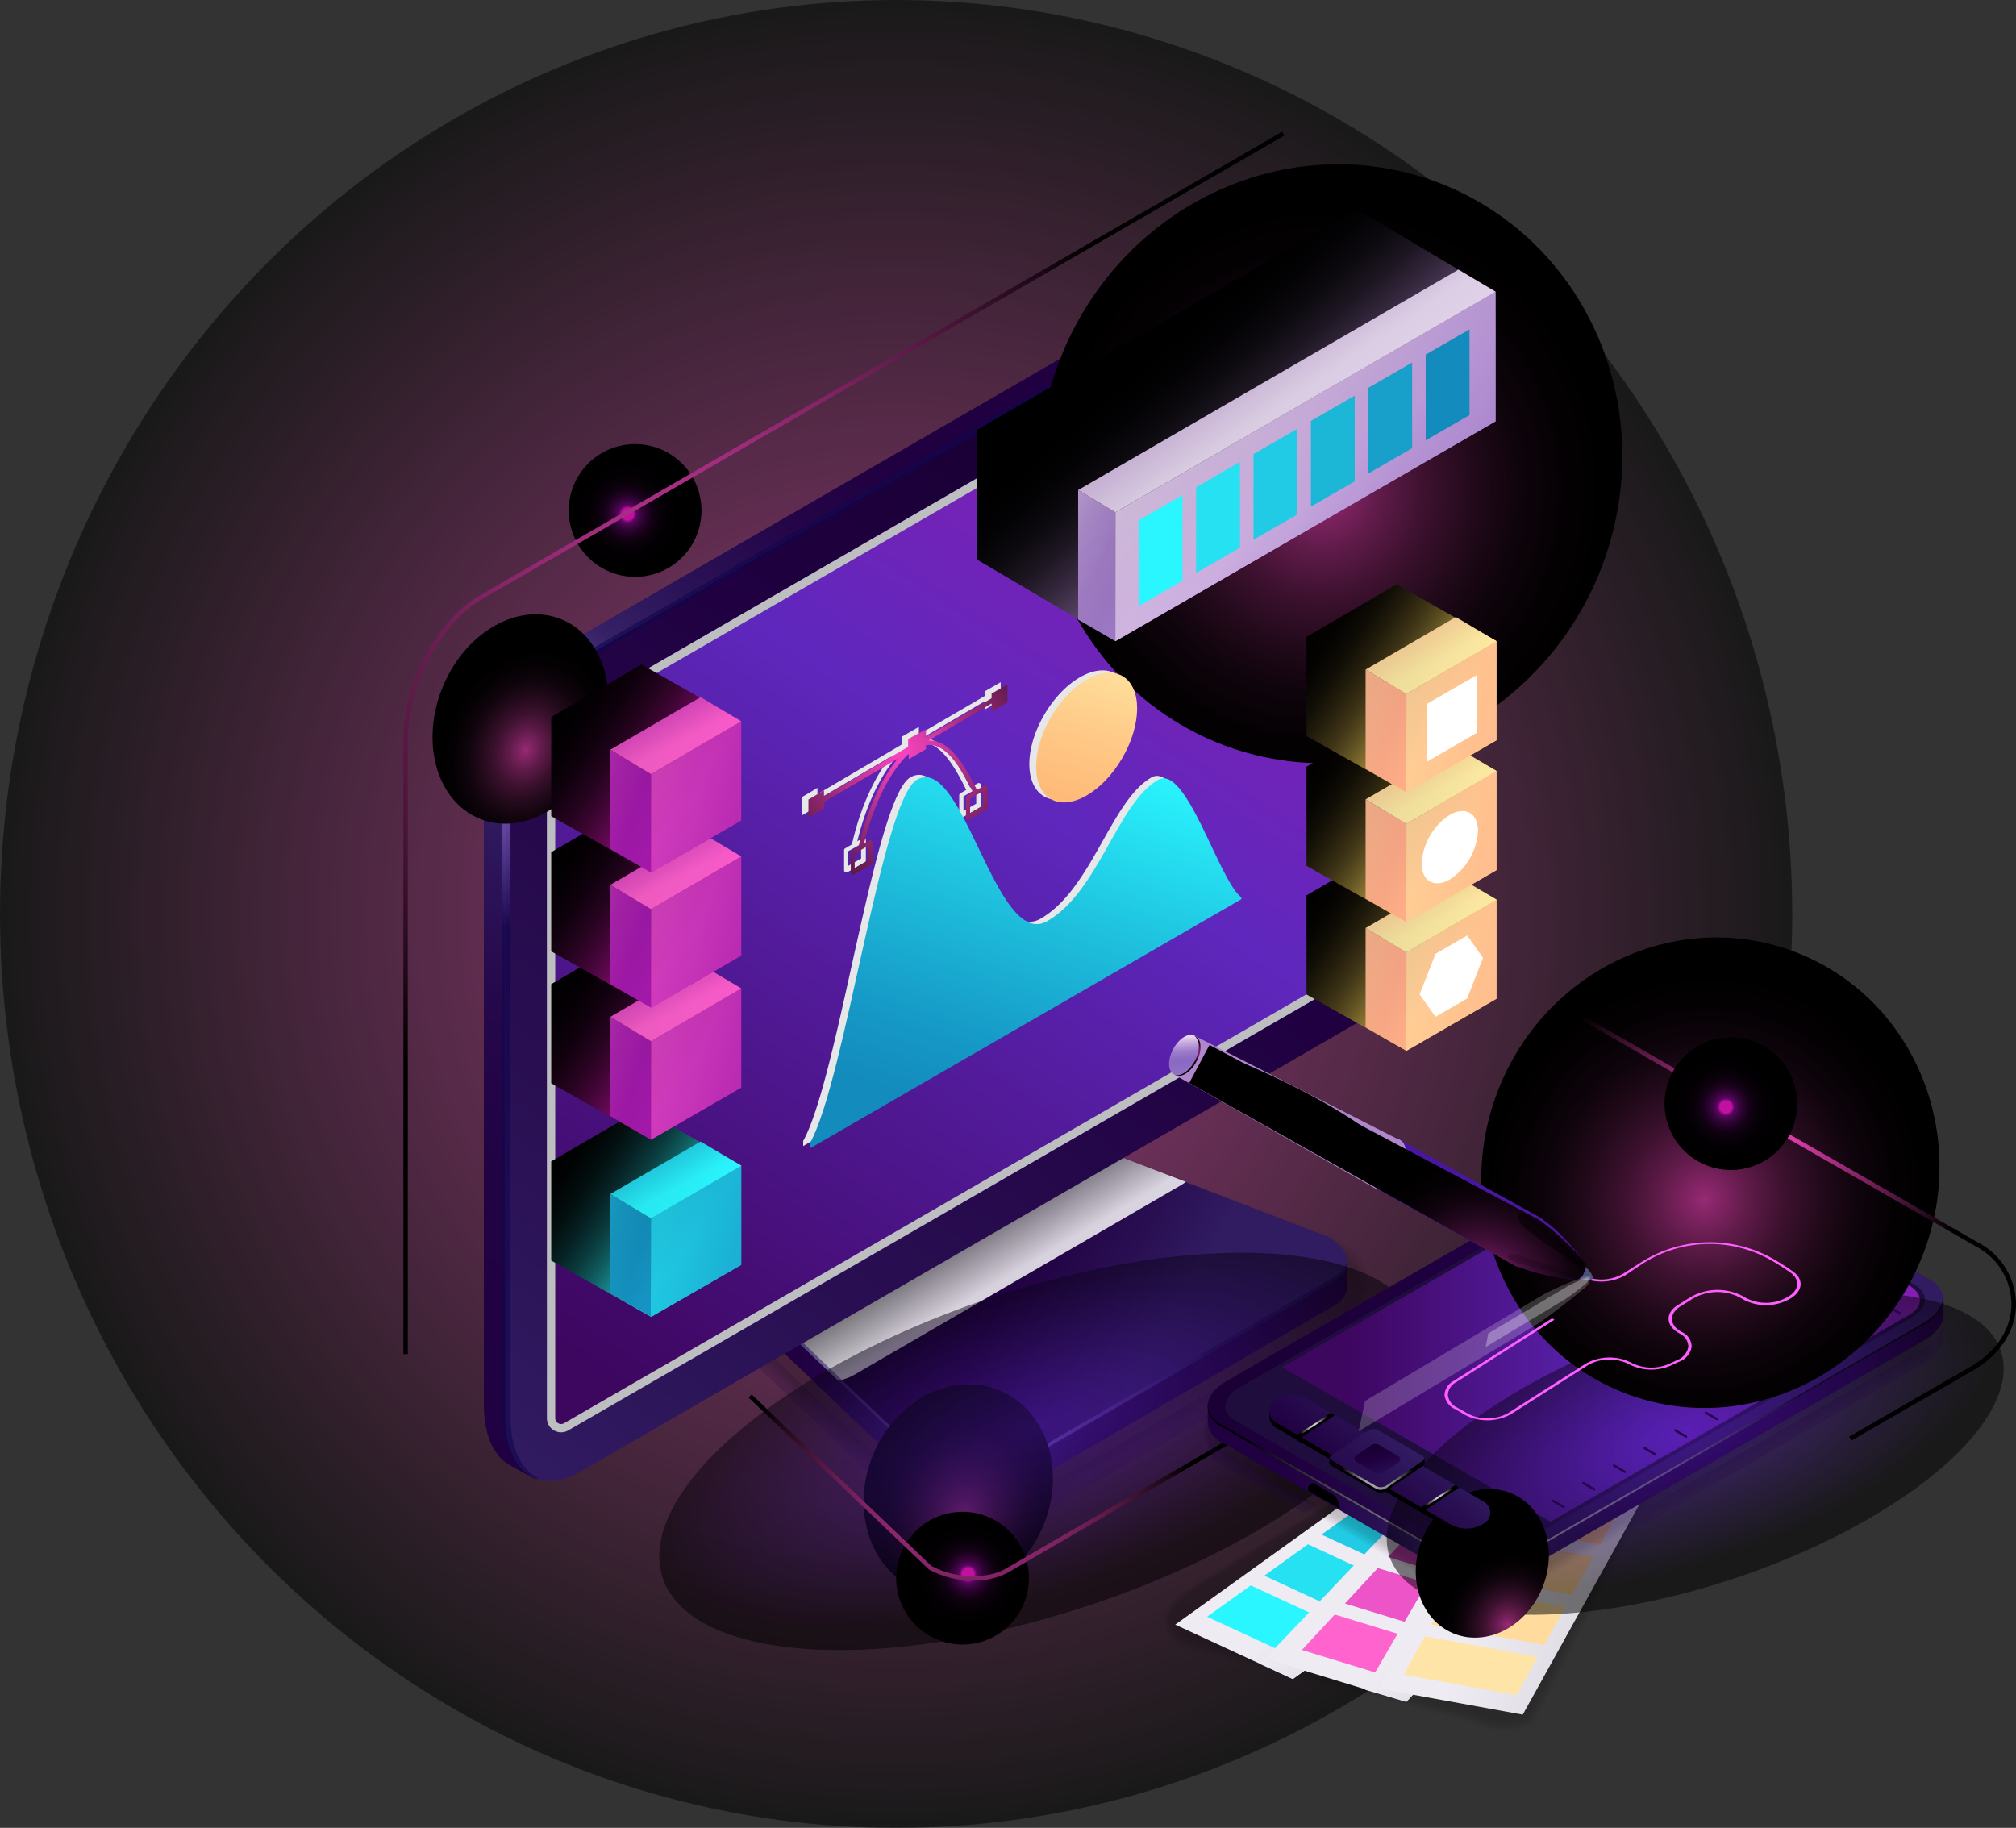 <svg xmlns="http://www.w3.org/2000/svg" xmlns:xlink="http://www.w3.org/1999/xlink" viewBox="0 0 301.91 273.75"><rect x="0" y="0" width="301.91" height="273.75" fill="#333333" stroke="none"/><defs><style>.cls-1{isolation:isolate;}.cls-122,.cls-2,.cls-21,.cls-91{opacity:0.5;}.cls-102,.cls-106,.cls-114,.cls-121,.cls-128,.cls-2,.cls-20,.cls-21,.cls-27,.cls-28,.cls-31,.cls-32,.cls-88,.cls-91,.cls-92,.cls-96,.cls-97,.cls-98{mix-blend-mode:color-dodge;}.cls-2{fill:url(#radial-gradient);}.cls-100,.cls-101,.cls-115,.cls-123,.cls-3,.cls-4{opacity:0.2;}.cls-3{fill:url(#linear-gradient);}.cls-5{opacity:0;}.cls-6{opacity:0.09;}.cls-7{opacity:0.18;}.cls-8{opacity:0.27;}.cls-9{opacity:0.36;}.cls-10{opacity:0.45;}.cls-11{opacity:0.55;}.cls-12{opacity:0.64;}.cls-13{opacity:0.73;}.cls-14{opacity:0.82;}.cls-15{opacity:0.91;}.cls-16{fill:url(#linear-gradient-2);}.cls-17{fill:url(#linear-gradient-3);}.cls-18{opacity:0.82;fill:url(#linear-gradient-4);}.cls-103,.cls-115,.cls-116,.cls-118,.cls-18,.cls-24,.cls-70,.cls-78{mix-blend-mode:multiply;}.cls-19,.cls-26{opacity:0.6;}.cls-117,.cls-120,.cls-122,.cls-123,.cls-124,.cls-129,.cls-19,.cls-26,.cls-29,.cls-30,.cls-33,.cls-38,.cls-42,.cls-47,.cls-51,.cls-55,.cls-59{mix-blend-mode:screen;}.cls-19{fill:url(#radial-gradient-2);}.cls-20{fill:url(#radial-gradient-3);}.cls-21{fill:url(#radial-gradient-4);}.cls-22{fill:url(#linear-gradient-5);}.cls-23{fill:url(#linear-gradient-6);}.cls-24{fill:#bcbec0;}.cls-25{fill:url(#linear-gradient-7);}.cls-26{fill:url(#radial-gradient-5);}.cls-27{fill:url(#radial-gradient-6);}.cls-28{fill:url(#radial-gradient-7);}.cls-29{fill:url(#radial-gradient-8);}.cls-30{fill:url(#radial-gradient-9);}.cls-31{fill:url(#radial-gradient-10);}.cls-32{fill:url(#radial-gradient-11);}.cls-33{fill:url(#linear-gradient-8);}.cls-34{opacity:0.9;}.cls-35{fill:url(#linear-gradient-9);}.cls-36{fill:url(#linear-gradient-10);}.cls-37{fill:url(#linear-gradient-11);}.cls-38{fill:url(#linear-gradient-12);}.cls-39{fill:url(#linear-gradient-13);}.cls-40{fill:url(#linear-gradient-14);}.cls-41{fill:url(#linear-gradient-15);}.cls-42{fill:url(#linear-gradient-16);}.cls-43{fill:url(#linear-gradient-17);}.cls-44{fill:url(#linear-gradient-18);}.cls-45{fill:url(#linear-gradient-19);}.cls-46{fill:#fff;}.cls-47{fill:url(#linear-gradient-20);}.cls-48{fill:url(#linear-gradient-21);}.cls-49{fill:url(#linear-gradient-22);}.cls-50{fill:url(#linear-gradient-23);}.cls-51{fill:url(#linear-gradient-24);}.cls-52{fill:url(#linear-gradient-25);}.cls-53{fill:url(#linear-gradient-26);}.cls-54{fill:url(#linear-gradient-27);}.cls-55{fill:url(#linear-gradient-28);}.cls-56{fill:url(#linear-gradient-29);}.cls-57{fill:url(#linear-gradient-30);}.cls-58{fill:url(#linear-gradient-31);}.cls-59{fill:url(#linear-gradient-32);}.cls-60{fill:url(#linear-gradient-33);}.cls-61{fill:url(#linear-gradient-34);}.cls-62{fill:url(#linear-gradient-35);}.cls-63{fill:url(#linear-gradient-36);}.cls-64{fill:#138bbd;}.cls-65{fill:#18a0ca;}.cls-66{fill:#1cb6d7;}.cls-67{fill:#21cbe5;}.cls-68{fill:#25e1f2;}.cls-69{fill:#2af6ff;}.cls-70{fill:url(#linear-gradient-37);}.cls-71{fill:url(#linear-gradient-38);}.cls-72{fill:#9f19ab;}.cls-73{fill:#b228b2;}.cls-74{fill:#c537b9;}.cls-75{fill:#d945c0;}.cls-76{fill:#ec54c7;}.cls-77{fill:#ff63ce;}.cls-78{fill:url(#linear-gradient-39);}.cls-79{fill:url(#linear-gradient-40);}.cls-80{fill:#ffba78;}.cls-81{fill:#ffc281;}.cls-82{fill:#ffcb8b;}.cls-83{fill:#ffd394;}.cls-84{fill:#ffdc9e;}.cls-85{fill:#ffe4a7;}.cls-86{fill:url(#linear-gradient-41);}.cls-87{fill:url(#linear-gradient-42);}.cls-88{fill:url(#radial-gradient-12);}.cls-89{fill:#1f0d3d;}.cls-90{fill:url(#linear-gradient-43);}.cls-91{fill:url(#radial-gradient-13);}.cls-92{fill:url(#radial-gradient-14);}.cls-93{fill:#25054d;}.cls-94{fill:url(#linear-gradient-44);}.cls-95{fill:url(#linear-gradient-45);}.cls-96{fill:url(#radial-gradient-15);}.cls-97{fill:url(#radial-gradient-16);}.cls-98{fill:url(#radial-gradient-17);}.cls-99{fill:url(#linear-gradient-46);}.cls-100{fill:url(#linear-gradient-47);}.cls-101{fill:url(#linear-gradient-48);}.cls-102{fill:url(#radial-gradient-18);}.cls-103{fill:#e6e7e8;}.cls-104{fill:url(#linear-gradient-49);}.cls-105{fill:url(#linear-gradient-50);}.cls-106{fill:url(#radial-gradient-19);}.cls-107{fill:#ff5fff;}.cls-108{fill:url(#radial-gradient-20);}.cls-109{fill:url(#linear-gradient-51);}.cls-110{fill:url(#linear-gradient-52);}.cls-111{fill:url(#linear-gradient-53);}.cls-112{fill:url(#linear-gradient-54);}.cls-113{fill:url(#linear-gradient-55);}.cls-114{fill:url(#radial-gradient-21);}.cls-115{fill:url(#radial-gradient-22);}.cls-116{opacity:0.3;fill:url(#radial-gradient-23);}.cls-117{fill:url(#radial-gradient-24);}.cls-118{fill:#939598;}.cls-119{fill:url(#linear-gradient-56);}.cls-120{fill:#58595b;}.cls-121{fill:url(#radial-gradient-25);}.cls-122{fill:url(#radial-gradient-26);}.cls-123{fill:url(#radial-gradient-27);}.cls-124{fill:url(#linear-gradient-57);}.cls-125{fill:url(#linear-gradient-58);}.cls-126{fill:url(#linear-gradient-59);}.cls-127{fill:url(#linear-gradient-60);}.cls-128{fill:url(#radial-gradient-28);}.cls-129{fill:url(#radial-gradient-29);}</style><radialGradient id="radial-gradient" cx="95.03" cy="93.77" r="139.9" gradientTransform="matrix(-0.96, 0, 0, 0.98, 225.36, 45.13)" gradientUnits="userSpaceOnUse"><stop offset="0" stop-color="#fa45c1"/><stop offset="0.21" stop-color="#cb389d"/><stop offset="0.67" stop-color="#571843"/><stop offset="1"/></radialGradient><linearGradient id="linear-gradient" x1="173.73" y1="212.75" x2="270.98" y2="212.75" gradientTransform="matrix(-1, 0, 0, 1, 371.76, 0)" gradientUnits="userSpaceOnUse"><stop offset="0.06" stop-color="#200041"/><stop offset="0.26" stop-color="#210243"/><stop offset="0.36" stop-color="#25084b"/><stop offset="0.43" stop-color="#2c1358"/><stop offset="0.47" stop-color="#311b61"/><stop offset="0.48" stop-color="#351f65"/><stop offset="0.5" stop-color="#422c73"/><stop offset="0.51" stop-color="#584188"/><stop offset="0.52" stop-color="#765fa7"/><stop offset="0.53" stop-color="#8770b8"/><stop offset="0.54" stop-color="#7e67ae"/><stop offset="0.56" stop-color="#5c468d"/><stop offset="0.59" stop-color="#442e75"/><stop offset="0.61" stop-color="#362066"/><stop offset="0.63" stop-color="#311b61"/><stop offset="0.67" stop-color="#2a1155"/><stop offset="0.75" stop-color="#230446"/><stop offset="0.81" stop-color="#200041"/><stop offset="1" stop-color="#200041"/></linearGradient><linearGradient id="linear-gradient-2" x1="173.73" y1="197.92" x2="270.98" y2="197.92" xlink:href="#linear-gradient"/><linearGradient id="linear-gradient-3" x1="199.76" y1="204.17" x2="243.84" y2="179.78" gradientTransform="matrix(-1, 0, 0, 1, 371.76, 0)" gradientUnits="userSpaceOnUse"><stop offset="0" stop-color="#311b61"/><stop offset="0.2" stop-color="#290f52"/><stop offset="0.49" stop-color="#200041"/><stop offset="1" stop-color="#0f001f"/></linearGradient><linearGradient id="linear-gradient-4" x1="223.14" y1="192.64" x2="231.79" y2="178.13" gradientTransform="matrix(-1, 0, 0, 1, 371.76, 0)" gradientUnits="userSpaceOnUse"><stop offset="0" stop-color="#fff"/><stop offset="1"/></linearGradient><radialGradient id="radial-gradient-2" cx="223.42" cy="212.36" r="34.6" gradientTransform="matrix(-1, 0, 0, 1, 371.76, 0)" gradientUnits="userSpaceOnUse"><stop offset="0" stop-color="#af8afc"/><stop offset="1" stop-color="#10054d"/></radialGradient><radialGradient id="radial-gradient-3" cx="-1167.02" cy="-941.17" r="24.31" gradientTransform="matrix(0, -0.57, -0.66, 0, -481.27, -439.73)" gradientUnits="userSpaceOnUse"><stop offset="0" stop-color="#972a74"/><stop offset="0.04" stop-color="#8a266a"/><stop offset="0.19" stop-color="#601b4a"/><stop offset="0.35" stop-color="#3d112f"/><stop offset="0.51" stop-color="#230a1b"/><stop offset="0.67" stop-color="#0f040c"/><stop offset="0.83" stop-color="#040103"/><stop offset="1"/></radialGradient><radialGradient id="radial-gradient-4" cx="-645.45" cy="-1777.64" r="55.22" gradientTransform="matrix(-1.08, 0, 0, 0.44, -541.77, 995.94)" gradientUnits="userSpaceOnUse"><stop offset="0" stop-color="#4f18ad"/><stop offset="0.29" stop-color="#3a127f"/><stop offset="0.94" stop-color="#05010a"/><stop offset="1"/></radialGradient><linearGradient id="linear-gradient-5" x1="294.5" y1="221.3" x2="145.68" y2="15.36" xlink:href="#linear-gradient-3"/><linearGradient id="linear-gradient-6" x1="165.81" y1="35.87" x2="292.42" y2="226.27" gradientTransform="matrix(-1, 0, 0, 1, 371.76, 0)" gradientUnits="userSpaceOnUse"><stop offset="0.01" stop-color="#9f19ab"/><stop offset="0.43" stop-color="#5f27bd"/><stop offset="0.9" stop-color="#3d065f"/></linearGradient><linearGradient id="linear-gradient-7" x1="326.12" y1="225.77" x2="208.98" y2="38.6" xlink:href="#linear-gradient"/><radialGradient id="radial-gradient-5" cx="292.89" cy="119.18" r="19.94" xlink:href="#radial-gradient-2"/><radialGradient id="radial-gradient-6" cx="-1574.24" cy="-1063.96" r="24.31" gradientTransform="matrix(0, -0.52, -0.66, 0, -628.25, -708.42)" xlink:href="#radial-gradient-3"/><radialGradient id="radial-gradient-7" cx="-1138.71" cy="-1186.92" r="67.93" gradientTransform="matrix(0, -0.64, -0.66, 0, -588.6, -658.73)" xlink:href="#radial-gradient-3"/><radialGradient id="radial-gradient-8" cx="276.65" cy="76.46" r="9.94" gradientTransform="matrix(-0.97, -0.26, -0.26, 0.97, 382.12, 74.45)" gradientUnits="userSpaceOnUse"><stop offset="0.09" stop-color="#c211a1"/><stop offset="0.09" stop-color="#b9109b"/><stop offset="0.13" stop-color="#5b0663"/><stop offset="0.15" stop-color="#510558"/><stop offset="0.21" stop-color="#38043d"/><stop offset="0.29" stop-color="#230226"/><stop offset="0.37" stop-color="#130115"/><stop offset="0.48" stop-color="#080109"/><stop offset="0.62" stop-color="#020002"/><stop offset="1"/></radialGradient><radialGradient id="radial-gradient-9" cx="227.62" cy="236.36" r="9.94" gradientTransform="matrix(-0.97, -0.23, -0.23, 0.97, 420.24, 59.03)" xlink:href="#radial-gradient-8"/><radialGradient id="radial-gradient-10" cx="259.32" cy="98.25" r="79.76" gradientTransform="matrix(-1, 0, 0, 1, 371.76, 0)" xlink:href="#radial-gradient"/><radialGradient id="radial-gradient-11" cx="226.36" cy="219.84" r="32.82" gradientTransform="matrix(-1, 0, 0, 1, 371.76, 0)" xlink:href="#radial-gradient"/><linearGradient id="linear-gradient-8" x1="155.37" y1="146.22" x2="175.12" y2="132.9" gradientTransform="matrix(-1, 0, 0, 1, 371.76, 0)" gradientUnits="userSpaceOnUse"><stop offset="0" stop-color="#fdd65b"/><stop offset="0.01" stop-color="#f7d159"/><stop offset="0.13" stop-color="#bea144"/><stop offset="0.25" stop-color="#8b7632"/><stop offset="0.37" stop-color="#605223"/><stop offset="0.49" stop-color="#3e3416"/><stop offset="0.62" stop-color="#231d0c"/><stop offset="0.74" stop-color="#0f0d05"/><stop offset="0.87" stop-color="#040301"/><stop offset="1"/></linearGradient><linearGradient id="linear-gradient-9" x1="162.63" y1="148.65" x2="183.12" y2="142.51" gradientTransform="matrix(-1, 0, 0, 1, 371.76, 0)" gradientUnits="userSpaceOnUse"><stop offset="0.04" stop-color="#ffa98c"/><stop offset="0.32" stop-color="#ffb892"/><stop offset="0.86" stop-color="#fee1a3"/><stop offset="1" stop-color="#feeca8"/></linearGradient><linearGradient id="linear-gradient-10" x1="131.43" y1="151.2" x2="178.36" y2="140.68" xlink:href="#linear-gradient-9"/><linearGradient id="linear-gradient-11" x1="164.27" y1="123.86" x2="156.92" y2="137.86" xlink:href="#linear-gradient-9"/><linearGradient id="linear-gradient-12" x1="155.37" y1="126.96" x2="175.12" y2="113.63" xlink:href="#linear-gradient-8"/><linearGradient id="linear-gradient-13" x1="162.63" y1="129.38" x2="183.12" y2="123.25" xlink:href="#linear-gradient-9"/><linearGradient id="linear-gradient-14" x1="131.43" y1="131.94" x2="178.36" y2="121.42" xlink:href="#linear-gradient-9"/><linearGradient id="linear-gradient-15" x1="164.27" y1="104.6" x2="156.92" y2="118.6" xlink:href="#linear-gradient-9"/><linearGradient id="linear-gradient-16" x1="155.37" y1="107.51" x2="175.12" y2="94.19" xlink:href="#linear-gradient-8"/><linearGradient id="linear-gradient-17" x1="162.63" y1="109.94" x2="183.12" y2="103.8" xlink:href="#linear-gradient-9"/><linearGradient id="linear-gradient-18" x1="131.43" y1="112.49" x2="178.36" y2="101.97" xlink:href="#linear-gradient-9"/><linearGradient id="linear-gradient-19" x1="164.27" y1="85.15" x2="156.92" y2="99.16" xlink:href="#linear-gradient-9"/><linearGradient id="linear-gradient-20" x1="268.49" y1="186.07" x2="288.23" y2="172.74" gradientTransform="matrix(-1, 0, 0, 1, 371.76, 0)" gradientUnits="userSpaceOnUse"><stop offset="0" stop-color="#2af6ff"/><stop offset="0.02" stop-color="#29eef7"/><stop offset="0.13" stop-color="#1fb7be"/><stop offset="0.25" stop-color="#17868b"/><stop offset="0.37" stop-color="#105d60"/><stop offset="0.49" stop-color="#0a3b3e"/><stop offset="0.62" stop-color="#062123"/><stop offset="0.74" stop-color="#030f0f"/><stop offset="0.87" stop-color="#010404"/><stop offset="1"/></linearGradient><linearGradient id="linear-gradient-21" x1="275.74" y1="188.49" x2="296.23" y2="182.36" gradientTransform="matrix(-1, 0, 0, 1, 371.76, 0)" gradientUnits="userSpaceOnUse"><stop offset="0.04" stop-color="#138bbd"/><stop offset="0.23" stop-color="#169ac7"/><stop offset="0.59" stop-color="#1fc3df"/><stop offset="1" stop-color="#2af6ff"/></linearGradient><linearGradient id="linear-gradient-22" x1="244.54" y1="191.05" x2="291.47" y2="180.52" xlink:href="#linear-gradient-21"/><linearGradient id="linear-gradient-23" x1="277.38" y1="163.71" x2="270.03" y2="177.71" xlink:href="#linear-gradient-21"/><linearGradient id="linear-gradient-24" x1="268.49" y1="159.52" x2="288.23" y2="146.19" gradientTransform="matrix(-1, 0, 0, 1, 371.76, 0)" gradientUnits="userSpaceOnUse"><stop offset="0" stop-color="#c211a1"/><stop offset="0.01" stop-color="#bd119d"/><stop offset="0.15" stop-color="#8b0c73"/><stop offset="0.29" stop-color="#600850"/><stop offset="0.42" stop-color="#3e0533"/><stop offset="0.56" stop-color="#23031d"/><stop offset="0.7" stop-color="#0f010d"/><stop offset="0.85" stop-color="#040003"/><stop offset="1"/></linearGradient><linearGradient id="linear-gradient-25" x1="275.74" y1="161.95" x2="296.23" y2="155.81" gradientTransform="matrix(-1, 0, 0, 1, 371.76, 0)" gradientUnits="userSpaceOnUse"><stop offset="0.04" stop-color="#9f19ab"/><stop offset="0.24" stop-color="#ae25b1"/><stop offset="0.65" stop-color="#d744bf"/><stop offset="1" stop-color="#ff63ce"/></linearGradient><linearGradient id="linear-gradient-26" x1="244.54" y1="164.5" x2="291.47" y2="153.98" xlink:href="#linear-gradient-25"/><linearGradient id="linear-gradient-27" x1="277.38" y1="137.16" x2="270.03" y2="151.16" xlink:href="#linear-gradient-25"/><linearGradient id="linear-gradient-28" x1="268.49" y1="139.76" x2="288.23" y2="126.43" xlink:href="#linear-gradient-24"/><linearGradient id="linear-gradient-29" x1="275.74" y1="142.18" x2="296.23" y2="136.05" xlink:href="#linear-gradient-25"/><linearGradient id="linear-gradient-30" x1="244.54" y1="144.73" x2="291.47" y2="134.21" xlink:href="#linear-gradient-25"/><linearGradient id="linear-gradient-31" x1="277.38" y1="117.4" x2="270.03" y2="131.4" xlink:href="#linear-gradient-25"/><linearGradient id="linear-gradient-32" x1="268.49" y1="119.52" x2="288.23" y2="106.19" xlink:href="#linear-gradient-24"/><linearGradient id="linear-gradient-33" x1="275.74" y1="121.94" x2="296.23" y2="115.81" xlink:href="#linear-gradient-25"/><linearGradient id="linear-gradient-34" x1="244.54" y1="124.5" x2="291.47" y2="113.98" xlink:href="#linear-gradient-25"/><linearGradient id="linear-gradient-35" x1="277.38" y1="97.16" x2="270.03" y2="111.16" xlink:href="#linear-gradient-25"/><linearGradient id="linear-gradient-36" x1="-1895.45" y1="2892.09" x2="-1893.35" y2="2874.7" gradientTransform="matrix(-0.87, 0.5, 1, 0.58, -4310.77, -491.34)" gradientUnits="userSpaceOnUse"><stop offset="0.03" stop-color="#d4d1d8"/><stop offset="1" stop-color="#eeebf2"/></linearGradient><linearGradient id="linear-gradient-37" x1="-1895.5" y1="2892.17" x2="-1893.63" y2="2876.72" xlink:href="#linear-gradient-36"/><linearGradient id="linear-gradient-38" x1="-1900.05" y1="2898.02" x2="-1895.65" y2="2882.26" xlink:href="#linear-gradient-36"/><linearGradient id="linear-gradient-39" x1="-1900.37" y1="2897.93" x2="-1896.27" y2="2883.25" xlink:href="#linear-gradient-36"/><linearGradient id="linear-gradient-40" x1="-1907.31" y1="2904.68" x2="-1895.55" y2="2884.67" xlink:href="#linear-gradient-36"/><linearGradient id="linear-gradient-41" x1="1365.24" y1="204.92" x2="1475.39" y2="204.92" gradientTransform="matrix(-1, 0, 0, 1, 1645.97, 0)" xlink:href="#linear-gradient"/><linearGradient id="linear-gradient-42" x1="117.62" y1="215.86" x2="191.47" y2="162.22" xlink:href="#linear-gradient-3"/><radialGradient id="radial-gradient-12" cx="6241.17" cy="216.35" r="41.57" gradientTransform="translate(-6012.64)" xlink:href="#linear-gradient-4"/><linearGradient id="linear-gradient-43" x1="84.24" y1="200.39" x2="179.76" y2="200.39" gradientTransform="matrix(-1, 0, 0, 1, 371.76, 0)" gradientUnits="userSpaceOnUse"><stop offset="0" stop-color="#861eb2"/><stop offset="0.43" stop-color="#5f27bd"/><stop offset="0.9" stop-color="#3d065f"/></linearGradient><radialGradient id="radial-gradient-13" cx="-730.45" cy="-1706.03" r="44.58" gradientTransform="matrix(-1.08, 0, 0, 0.44, -536.57, 965.14)" xlink:href="#radial-gradient-4"/><radialGradient id="radial-gradient-14" cx="-1302.15" cy="-970.8" r="17.1" gradientTransform="matrix(-0.53, -0.22, -0.25, 0.61, -707.1, 549.07)" xlink:href="#radial-gradient-3"/><linearGradient id="linear-gradient-44" x1="160.68" y1="213.47" x2="177.04" y2="233.36" xlink:href="#linear-gradient-3"/><linearGradient id="linear-gradient-45" x1="162.25" y1="215.38" x2="186.98" y2="239.36" xlink:href="#linear-gradient-3"/><radialGradient id="radial-gradient-15" cx="8233.71" cy="220.73" r="5.32" gradientTransform="translate(-8027.48)" xlink:href="#linear-gradient-4"/><radialGradient id="radial-gradient-16" cx="8224.43" cy="213.75" r="2.46" gradientTransform="translate(-8027.48)" xlink:href="#linear-gradient-4"/><radialGradient id="radial-gradient-17" cx="8243.07" cy="224.57" r="2.46" gradientTransform="translate(-8027.48)" xlink:href="#linear-gradient-4"/><linearGradient id="linear-gradient-46" x1="8235.06" y1="222.63" x2="8232.44" y2="214.25" gradientTransform="translate(-8027.48)" xlink:href="#linear-gradient-3"/><linearGradient id="linear-gradient-47" x1="80.88" y1="220.43" x2="194.67" y2="220.43" xlink:href="#linear-gradient"/><linearGradient id="linear-gradient-48" x1="80.88" y1="213.51" x2="194.67" y2="213.51" xlink:href="#linear-gradient"/><radialGradient id="radial-gradient-18" cx="-1284.05" cy="-1071.55" r="53.34" gradientTransform="matrix(0, -0.64, -0.66, 0, -455.13, -645.52)" xlink:href="#radial-gradient-3"/><linearGradient id="linear-gradient-49" x1="212.27" y1="121.9" x2="204.66" y2="95.02" gradientTransform="matrix(-0.5, -0.86, -0.86, 0.5, 363.59, 235.17)" gradientUnits="userSpaceOnUse"><stop offset="0.04" stop-color="#ffba78"/><stop offset="0.4" stop-color="#ffc987"/><stop offset="1" stop-color="#feeca8"/></linearGradient><linearGradient id="linear-gradient-50" x1="225.52" y1="170.14" x2="206.25" y2="112.14" xlink:href="#linear-gradient-21"/><radialGradient id="radial-gradient-19" cx="236.85" cy="112.71" r="30.25" gradientTransform="matrix(-1, 0, 0, 1, 371.76, 0)" xlink:href="#radial-gradient"/><radialGradient id="radial-gradient-20" cx="2129.01" cy="5233.64" r="2.16" gradientTransform="matrix(-0.47, 0.88, 0.88, 0.47, -3360.15, -4166.95)" gradientUnits="userSpaceOnUse"><stop offset="0.1" stop-color="#8493ba"/><stop offset="0.21" stop-color="#606c90"/><stop offset="0.33" stop-color="#444d6e"/><stop offset="0.43" stop-color="#303756"/><stop offset="0.53" stop-color="#232a47"/><stop offset="0.62" stop-color="#1f2542"/><stop offset="0.71" stop-color="#242a49"/><stop offset="0.83" stop-color="#34395b"/><stop offset="0.98" stop-color="#4d5179"/><stop offset="0.98" stop-color="#4d517a"/></radialGradient><linearGradient id="linear-gradient-51" x1="2125.32" y1="5227.92" x2="2133.22" y2="5227.92" gradientTransform="matrix(-0.47, 0.88, 0.88, 0.47, -3360.15, -4166.95)" gradientUnits="userSpaceOnUse"><stop offset="0" stop-color="#7d62b8"/><stop offset="0.13" stop-color="#9039b1"/><stop offset="0.25" stop-color="#9f19ab"/><stop offset="0.29" stop-color="#89169c"/><stop offset="0.36" stop-color="#5e1080"/><stop offset="0.43" stop-color="#3c0b6a"/><stop offset="0.5" stop-color="#24085a"/><stop offset="0.56" stop-color="#150650"/><stop offset="0.62" stop-color="#10054d"/><stop offset="0.67" stop-color="#150754"/><stop offset="0.75" stop-color="#230e66"/><stop offset="0.84" stop-color="#391985"/><stop offset="0.93" stop-color="#5526ab"/><stop offset="0.96" stop-color="#4d1ba4"/><stop offset="1" stop-color="#4916a1"/></linearGradient><linearGradient id="linear-gradient-52" x1="2125.01" y1="5213.57" x2="2133.27" y2="5213.57" xlink:href="#linear-gradient-51"/><linearGradient id="linear-gradient-53" x1="3906.12" y1="3924.3" x2="3920.9" y2="3925.31" gradientTransform="matrix(0, 1, 1, 0, -3717.16, -3739.78)" gradientUnits="userSpaceOnUse"><stop offset="0" stop-color="#d6dae6"/><stop offset="0.01" stop-color="#d4d8e6"/><stop offset="0.28" stop-color="#b4b8e3"/><stop offset="0.4" stop-color="#9a9fc8"/><stop offset="0.53" stop-color="#838ab0"/><stop offset="0.65" stop-color="#757da1"/><stop offset="0.76" stop-color="#70789c"/><stop offset="0.85" stop-color="#777ea2"/><stop offset="0.99" stop-color="#898eb3"/><stop offset="1" stop-color="#8b90b5"/></linearGradient><linearGradient id="linear-gradient-54" x1="2125.05" y1="5184.35" x2="2133.03" y2="5184.35" gradientTransform="matrix(-0.47, 0.88, 0.88, 0.47, -3360.15, -4166.95)" gradientUnits="userSpaceOnUse"><stop offset="0.01" stop-color="#c1a1d5"/><stop offset="0.05" stop-color="#c8abda"/><stop offset="0.11" stop-color="#dac6e6"/><stop offset="0.2" stop-color="#f7f2f9"/><stop offset="0.22" stop-color="#fff"/><stop offset="0.25" stop-color="#f9f5fb"/><stop offset="0.3" stop-color="#e9dbf2"/><stop offset="0.36" stop-color="#d1b4e3"/><stop offset="0.43" stop-color="#b395d6"/><stop offset="0.49" stop-color="#9c7dcb"/><stop offset="0.56" stop-color="#8e6ec5"/><stop offset="0.61" stop-color="#8969c3"/><stop offset="0.76" stop-color="#9471c6"/><stop offset="1" stop-color="#b086cc"/></linearGradient><linearGradient id="linear-gradient-55" x1="3891.39" y1="3894.1" x2="3903.37" y2="3894.91" gradientTransform="matrix(0, 1, 1, 0, -3717.16, -3739.78)" xlink:href="#linear-gradient-54"/><radialGradient id="radial-gradient-21" cx="192.56" cy="157.45" r="2.52" gradientTransform="matrix(-1, 0, 0, 1, 371.76, 0)" gradientUnits="userSpaceOnUse"><stop offset="0" stop-color="#b4299a"/><stop offset="0.12" stop-color="#8a2076"/><stop offset="0.26" stop-color="#601652"/><stop offset="0.4" stop-color="#3e0e35"/><stop offset="0.55" stop-color="#23081e"/><stop offset="0.69" stop-color="#0f030d"/><stop offset="0.84" stop-color="#040103"/><stop offset="1"/></radialGradient><radialGradient id="radial-gradient-22" cx="1064.38" cy="6646.98" r="14.26" gradientTransform="matrix(-0.74, 0.68, 0.26, 0.28, -698.13, -2402.05)" gradientUnits="userSpaceOnUse"><stop offset="0"/><stop offset="1" stop-color="#fff"/></radialGradient><radialGradient id="radial-gradient-23" cx="1064.51" cy="6649.61" r="6.36" xlink:href="#radial-gradient-22"/><radialGradient id="radial-gradient-24" cx="1580.31" cy="-3034" r="8.68" gradientTransform="matrix(-1.44, -0.76, -0.1, 0.18, 2183.97, 1914.62)" gradientUnits="userSpaceOnUse"><stop offset="0" stop-color="#fff"/><stop offset="0.13" stop-color="#ff63ce"/><stop offset="1"/></radialGradient><linearGradient id="linear-gradient-56" x1="147.57" y1="178.59" x2="151.48" y2="185.47" gradientTransform="matrix(0.88, -0.48, -0.48, -0.88, 178.87, 409.91)" xlink:href="#linear-gradient-51"/><radialGradient id="radial-gradient-25" cx="150.05" cy="193.56" r="20.53" xlink:href="#radial-gradient-21"/><radialGradient id="radial-gradient-26" cx="-5599.59" cy="4866" r="5.2" gradientTransform="matrix(-0.15, 0.19, 0.78, 0.62, -4433.87, -1756.73)" gradientUnits="userSpaceOnUse"><stop offset="0" stop-color="#742a97"/><stop offset="0.04" stop-color="#6a268a"/><stop offset="0.19" stop-color="#4a1b60"/><stop offset="0.35" stop-color="#2f113d"/><stop offset="0.51" stop-color="#1b0a23"/><stop offset="0.67" stop-color="#0c040f"/><stop offset="0.83" stop-color="#030104"/><stop offset="1"/></radialGradient><radialGradient id="radial-gradient-27" cx="-3814.3" cy="6102.77" r="5.2" gradientTransform="matrix(-0.04, 0.14, 0.82, 0.25, -4940.38, -783.34)" xlink:href="#radial-gradient-26"/><linearGradient id="linear-gradient-57" x1="176.78" y1="75.23" x2="197.23" y2="51.38" gradientTransform="matrix(-1, 0, 0, 1, 371.76, 0)" gradientUnits="userSpaceOnUse"><stop offset="0" stop-color="#b086cc"/><stop offset="0.04" stop-color="#a37cbd"/><stop offset="0.17" stop-color="#785b8b"/><stop offset="0.3" stop-color="#533f60"/><stop offset="0.44" stop-color="#35283e"/><stop offset="0.57" stop-color="#1e1723"/><stop offset="0.71" stop-color="#0d0a0f"/><stop offset="0.85" stop-color="#030204"/><stop offset="1"/></linearGradient><linearGradient id="linear-gradient-58" x1="203.99" y1="86.41" x2="225.86" y2="75.81" gradientTransform="matrix(-1, 0, 0, 1, 371.76, 0)" gradientUnits="userSpaceOnUse"><stop offset="0" stop-color="#9f79c8"/><stop offset="0.14" stop-color="#a580cb"/><stop offset="0.33" stop-color="#b492d3"/><stop offset="0.55" stop-color="#cdb0e1"/><stop offset="0.58" stop-color="#d1b4e3"/><stop offset="0.76" stop-color="#dbc4e9"/><stop offset="1" stop-color="#ebdef3"/></linearGradient><linearGradient id="linear-gradient-59" x1="146.75" y1="89.7" x2="202.64" y2="52.12" xlink:href="#linear-gradient-58"/><linearGradient id="linear-gradient-60" x1="192.03" y1="39.57" x2="178.33" y2="59.59" xlink:href="#linear-gradient-58"/><radialGradient id="radial-gradient-28" cx="108.29" cy="170.39" r="32.2" gradientTransform="matrix(-1, 0, 0, 1, 371.76, 0)" xlink:href="#radial-gradient"/><radialGradient id="radial-gradient-29" cx="112.54" cy="165.28" r="9.94" gradientTransform="matrix(-0.97, -0.26, -0.26, 0.97, 410.48, 34.5)" xlink:href="#radial-gradient-8"/></defs><title>Asset 4</title><g class="cls-1"><g id="Layer_2" data-name="Layer 2"><g id="Layer_1-2" data-name="Layer 1"><ellipse class="cls-2" cx="134.2" cy="136.88" rx="134.2" ry="136.88"/><path class="cls-3" d="M109.53,196.2c0,1.31.94,2.69,2.81,3.76l26.91,25.69c3.41,2,8.56,2.18,11.51.48l49-28.44a3.35,3.35,0,0,0,2-3.11c0,.06,0,.12,0,.21v3.7a3.45,3.45,0,0,1-2,2.83l-49,28.44c-2.95,1.7-8.1,1.49-11.51-.48l-26.91-25.69c-1.89-1.09-2.85-2.49-2.82-3.81C109.52,199.55,109.49,197.12,109.53,196.2Z"/><g class="cls-4"><path class="cls-5" d="M145.76,229.29a14.12,14.12,0,0,0,7.05-1.7l49-28.44a7.47,7.47,0,0,0,4-6.45c0-2.86-1.77-5.53-4.87-7.31l-43-16.54a17.38,17.38,0,0,0-8.56-2.17,14,14,0,0,0-7,1.7l-32.92,19.28a7.45,7.45,0,0,0-4,6.44c0,2.87,1.77,5.53,4.87,7.32l26.92,25.69A17.28,17.28,0,0,0,145.76,229.29Z"/><path class="cls-6" d="M142.55,168.7,110,187.78s-.38.22-.39.23a6.78,6.78,0,0,0-3.57,6.44c.15,2.59,2.1,5.49,4.91,7.11l26.44,25.23a16.46,16.46,0,0,0,8.83,2,15,15,0,0,0,6.92-1.84l48.46-28.14a7.1,7.1,0,0,0,3.86-6.15c0-2.71-1.71-5.25-4.69-7l-42.71-16.43A17.77,17.77,0,0,0,155,168a18.3,18.3,0,0,0-5.41-.89A13.81,13.81,0,0,0,142.55,168.7Z"/><path class="cls-7" d="M142.74,169l-32.59,19.1-.39.23a6.19,6.19,0,0,0-3.09,6.44c.27,2.32,2.42,5.45,5,6.91l25.94,24.77a15.78,15.78,0,0,0,9.1,1.86,16.1,16.1,0,0,0,6.79-2l47.95-27.85a6.68,6.68,0,0,0,3.67-5.84c0-2.57-1.64-5-4.49-6.63l-42.45-16.32a20,20,0,0,0-3.06-1.31,18.35,18.35,0,0,0-5.37-1A13.53,13.53,0,0,0,142.74,169Z"/><path class="cls-8" d="M142.93,169.35,110.3,188.46s-.36.21-.39.24c-2.56,1.55-3.5,4-2.61,6.43,0,2.08,2.75,5.41,5,6.71l25.46,24.3a15.13,15.13,0,0,0,9.37,1.72,17.47,17.47,0,0,0,6.65-2.13l47.45-27.55a6.34,6.34,0,0,0,3.48-5.55c0-2.41-1.59-4.7-4.31-6.27l-42.18-16.23a22.48,22.48,0,0,0-3.05-1.28,17.88,17.88,0,0,0-5.31-1A13.28,13.28,0,0,0,142.93,169.35Z"/><path class="cls-9" d="M143.11,169.67l-32.66,19.14-.39.23c-2.55,1.58-3.31,4.09-2.13,6.43,0,1.82,3.07,5.38,5,6.51l25,23.84a14.56,14.56,0,0,0,9.63,1.56c1.71,0,5.3-1.56,6.52-2.27L201,197.85a5.93,5.93,0,0,0,3.29-5.24c0-2.27-1.52-4.43-4.12-5.93L158.3,170.56a28.35,28.35,0,0,0-3-1.27,18,18,0,0,0-5.26-1.08A12.87,12.87,0,0,0,143.11,169.67Z"/><path class="cls-10" d="M143.3,170l-32.7,19.15-.39.24c-2.55,1.6-3.13,4.15-1.65,6.42,0,1.56,3.4,5.34,5.09,6.31l24.48,23.37a14.19,14.19,0,0,0,9.9,1.41c1.47,0,5.34-1.8,6.39-2.41l46.43-27a5.58,5.58,0,0,0,3.11-4.95c-.06-2.11-1.46-4.14-3.93-5.58l-41.65-16a32.41,32.41,0,0,0-3-1.25,17.5,17.5,0,0,0-5.2-1.15A12.65,12.65,0,0,0,143.3,170Z"/><path class="cls-11" d="M143.49,170.32,110.75,189.5l-.39.24c-2.54,1.62-2.94,4.21-1.17,6.41,0,1.31,3.72,5.3,5.13,6.11l24,22.91a13.81,13.81,0,0,0,10.17,1.25c1.22,0,5.38-2,6.26-2.54l45.91-26.67a5.18,5.18,0,0,0,2.92-4.65c-.06-2-1.39-3.87-3.74-5.23l-41.38-15.92c-.43-.25-2.51-1-3-1.23a17.94,17.94,0,0,0-5.15-1.21A12.41,12.41,0,0,0,143.49,170.32Z"/><path class="cls-12" d="M143.67,170.64l-32.77,19.2-.39.24c-2.53,1.64-2.76,4.27-.69,6.42,0,1,4.05,5.25,5.17,5.9l23.52,22.45a13.48,13.48,0,0,0,10.43,1.09c1,0,5.43-2.28,6.13-2.68l45.41-26.38a4.83,4.83,0,0,0,2.73-4.34c-.08-1.82-1.33-3.6-3.56-4.89l-41.11-15.81c-.34-.2-2.6-1.06-3-1.21a17.44,17.44,0,0,0-5.1-1.28A12.3,12.3,0,0,0,143.67,170.64Z"/><path class="cls-13" d="M143.86,171l-32.8,19.22a3.85,3.85,0,0,0-.4.24c-2.53,1.66-2.57,4.33-.21,6.41,0,.78,4.37,5.22,5.21,5.71l23,22a13.25,13.25,0,0,0,10.71.94c.73,0,5.47-2.52,6-2.82l44.9-26.08a4.43,4.43,0,0,0,2.54-4.05c-.08-1.67-1.26-3.32-3.37-4.53l-40.84-15.72c-.26-.15-2.68-1.07-3-1.18a17.44,17.44,0,0,0-5-1.35A11.9,11.9,0,0,0,143.86,171Z"/><path class="cls-14" d="M144.05,171.29l-32.84,19.24-.39.24c-2.53,1.69-2.4,4.4.26,6.41,0,.52,4.69,5.18,5.26,5.51l22.54,21.51c3.23,1.86,8,2.18,11,.79a59.57,59.57,0,0,0,5.86-3l44.39-25.78a4.09,4.09,0,0,0,2.36-3.75c-.1-1.52-1.2-3.05-3.18-4.19L158.7,172.69c-.17-.1-2.77-1.09-3-1.17a17.17,17.17,0,0,0-5-1.4A11.68,11.68,0,0,0,144.05,171.29Z"/><path class="cls-15" d="M144.23,171.61l-32.87,19.27a3.68,3.68,0,0,0-.39.24c-2.52,1.71-2.22,4.46.74,6.4a71.71,71.71,0,0,0,5.3,5.31l22.06,21c3.31,1.91,8.27,2.18,11.24.63.24,0,5.55-3,5.72-3.11l43.89-25.49a3.68,3.68,0,0,0,2.16-3.45c-.1-1.37-1.13-2.76-3-3.84l-40.31-15.5c-.09-.05-2.85-1.11-2.95-1.15a17.19,17.19,0,0,0-4.93-1.47A11.5,11.5,0,0,0,144.23,171.61Z"/><path d="M150.76,224l49-28.44c3-1.7,2.58-4.68-.83-6.64l-43-16.54c-3.41-2-8.56-2.18-11.51-.47l-32.91,19.28c-3,1.7-2.58,4.68.83,6.64l26.91,25.69C142.66,225.52,147.81,225.73,150.76,224Z"/></g><path class="cls-16" d="M150.76,224l49-28.44a3.45,3.45,0,0,0,2-2.83V189c0-1.29-1,.95-2.82-.11l-43-16.53c-3.41-2-8.56-2.18-11.51-.48l-32.91,19.28c-1,.57-1.7-1.84-2-1.08-.09.26,0,3.64,0,3.91,0,1.32.93,2.72,2.82,3.81l26.91,25.69C142.66,225.45,147.81,225.66,150.76,224Z"/><path class="cls-17" d="M150.76,220.33l49-28.44c3-1.7,2.58-4.68-.83-6.64l-43-16.54c-3.41-2-8.56-2.17-11.51-.47l-32.91,19.28c-3,1.7-2.58,4.68.83,6.64l26.91,25.69C142.66,221.82,147.81,222,150.76,220.33Z"/><path class="cls-18" d="M111.51,187.52l32.91-19.28c3-1.7,8.1-1.49,11.51.47L177.58,177a5,5,0,0,1-.67.47l-49,28.44a8.3,8.3,0,0,1-2.35.87l-13.25-12.66C108.93,192.2,108.56,189.22,111.51,187.52Z"/><path class="cls-19" d="M112.34,193.55l26.91,25.69c3.41,2,8.56,2.18,11.51.47l49-28.44a3.52,3.52,0,0,0,2-2.61,3.3,3.3,0,0,1-2,3.23l-49,28.44c-2.95,1.7-8.1,1.49-11.51-.48l-26.91-25.69c-2-1.15-2.94-2.64-2.8-4A5,5,0,0,0,112.34,193.55Z"/><ellipse class="cls-20" cx="143.51" cy="223.15" rx="16.14" ry="13.81" transform="translate(-117.44 271.07) rotate(-67.66)"/><ellipse class="cls-21" cx="155.84" cy="217.37" rx="59.68" ry="24.18" transform="translate(-60.98 60.76) rotate(-18.52)"/><path class="cls-22" d="M86.78,220.49,207.05,151c6.15-3.55,11.13-13.07,11.13-21.27v-92c0-8.2-5-12-11.13-8.42L86.78,98.82c-6.15,3.55-11.13,13.07-11.13,21.27v92C75.65,220.27,80.63,224,86.78,220.49Z"/><path class="cls-23" d="M85.35,214.08l118.57-68.5c5-3.14,8-9.43,8-15.86V37.14a2,2,0,0,0-3-1.7l-.35.2L89.91,104.23c-5.89,3.4-8,9.43-8,15.86v92.29a2.13,2.13,0,0,0,3.19,1.85Z"/><path class="cls-24" d="M81.9,120.09v92.29a2.13,2.13,0,0,0,3.19,1.85l.26-.15,118.57-68.5c5-3.14,8-9.43,8-15.86V37.14a2,2,0,0,0-3-1.7l-.35.2L89.91,104.23C84,107.63,81.9,113.66,81.9,120.09Zm1.25,0c0-4.8,1.28-11.26,7.38-14.78l119.06-68.8a.81.81,0,0,1,.36-.1.73.73,0,0,1,.73.73v92.58c0,6.13-2.92,11.94-7.38,14.78L84.47,213.15a.88.88,0,0,1-1.32-.77Z"/><path class="cls-25" d="M83.62,97.14,203.89,27.65c2.44-1.41,4.69-1.67,6.52-1,.23.09,3.34,1.74,3.56,1.86h0c-1.9-.92-4.31-.75-6.93.76L86.78,98.82c-6.15,3.55-11.13,13.07-11.13,21.27v92c0,5.12,1.94,8.51,4.89,9.47a1.86,1.86,0,0,1-1-.33c-.14-.08-3.51-2-3.65-2.08-2.11-1.48-3.43-4.52-3.43-8.73v-92C72.49,110.22,77.48,100.69,83.62,97.14Z"/><path class="cls-26" d="M86.25,98.55,206.52,29.06c2.52-1.46,4.83-1.67,6.7-.86a8.22,8.22,0,0,0-5.37,1.26L87.58,99C81.43,102.5,76.45,112,76.45,120.22v92c0,4.83,1.74,8.11,4.43,9.27-3.44-.55-5.77-4.07-5.77-9.68v-92C75.11,111.62,80.1,102.1,86.25,98.55Z"/><ellipse class="cls-27" cx="77.95" cy="107.68" rx="16.14" ry="12.6" transform="translate(-51.28 138.85) rotate(-67.66)"/><ellipse class="cls-28" cx="199.28" cy="69.45" rx="45.09" ry="43.44" transform="translate(59.29 227.38) rotate(-67.66)"/><circle class="cls-29" cx="95.11" cy="76.46" r="9.94" transform="translate(-16.59 27.31) rotate(-15.05)"/><circle class="cls-30" cx="144.14" cy="236.36" r="9.94" transform="translate(-50.74 39.73) rotate(-13.37)"/><path class="cls-31" d="M60.41,202.8h.66v-92c0-8.08,4.92-17.49,11-21l120.27-69.5-.33-.57L71.71,89.26c-6.23,3.59-11.3,13.26-11.3,21.55Z"/><path class="cls-32" d="M145.76,236.71a10.62,10.62,0,0,0,5.17-1.18l49-28.45-.34-.57-49,28.44c-2.84,1.64-7.83,1.44-11.14-.46l-26.89-25.66-.45.48,27,25.74A13.69,13.69,0,0,0,145.76,236.71Z"/><polygon class="cls-33" points="195.66 134.09 209.18 126.22 224.11 134.73 224.11 149.58 210.63 157.37 210.63 157.38 210.63 157.37 210.62 157.38 210.62 157.37 195.66 148.94 195.66 134.09"/><g class="cls-34"><polygon class="cls-35" points="210.63 142.64 210.63 157.38 204.51 153.84 204.51 138.99 210.63 142.64"/><polygon class="cls-36" points="210.62 142.64 210.62 157.38 224.11 149.58 224.11 134.73 210.62 142.64"/><polygon class="cls-37" points="224.11 134.73 210.62 142.64 204.51 138.99 218.03 131.11 224.11 134.73"/></g><polygon class="cls-38" points="195.66 114.82 209.18 106.95 224.11 115.46 224.11 130.32 210.63 138.1 210.63 138.11 210.63 138.11 210.62 138.11 210.62 138.1 195.66 129.68 195.66 114.82"/><g class="cls-34"><polygon class="cls-39" points="210.63 123.38 210.63 138.11 204.51 134.58 204.51 119.72 210.63 123.38"/><polygon class="cls-40" points="210.62 123.38 210.62 138.11 224.11 130.32 224.11 115.46 210.62 123.38"/><polygon class="cls-41" points="224.11 115.46 210.62 123.38 204.51 119.72 218.03 111.85 224.11 115.46"/></g><polygon class="cls-42" points="195.66 95.38 209.18 87.51 224.11 96.02 224.11 110.87 210.63 118.66 210.63 118.67 210.63 118.66 210.62 118.67 210.62 118.66 195.66 110.23 195.66 95.38"/><g class="cls-34"><polygon class="cls-43" points="210.63 103.93 210.63 118.67 204.51 115.13 204.51 100.28 210.63 103.93"/><polygon class="cls-44" points="210.62 103.93 210.62 118.67 224.11 110.87 224.11 96.02 210.62 103.93"/><polygon class="cls-45" points="224.11 96.02 210.62 103.93 204.51 100.28 218.03 92.41 224.11 96.02"/></g><polygon class="cls-46" points="213.65 114.1 221.2 109.74 221.2 101.08 213.65 105.44 213.65 114.1"/><path class="cls-46" d="M212.91,129.31c0,2.67,1.89,3.74,4.21,2.4a9.28,9.28,0,0,0,4.22-7.26c0-2.67-1.89-3.75-4.22-2.41A9.31,9.31,0,0,0,212.91,129.31Z"/><polygon class="cls-46" points="219.72 149.54 222.09 143.45 219.72 140.11 214.98 142.85 212.6 148.93 214.98 152.28 219.72 149.54"/><polygon class="cls-47" points="82.55 173.93 96.07 166.06 111 174.57 111 189.43 97.52 197.21 97.52 197.22 97.51 197.22 97.5 197.22 97.5 197.21 82.55 188.79 82.55 173.93"/><g class="cls-34"><polygon class="cls-48" points="97.52 182.48 97.52 197.22 91.4 193.69 91.4 178.83 97.52 182.48"/><polygon class="cls-49" points="97.5 182.48 97.5 197.22 111 189.43 111 174.57 97.5 182.48"/><polygon class="cls-50" points="111 174.57 97.5 182.48 91.4 178.83 104.92 170.96 111 174.57"/></g><polygon class="cls-51" points="82.55 147.39 96.07 139.52 111 148.03 111 162.88 97.52 170.67 97.52 170.68 97.51 170.67 97.5 170.68 97.5 170.67 82.55 162.24 82.55 147.39"/><g class="cls-34"><polygon class="cls-52" points="97.52 155.94 97.52 170.68 91.4 167.14 91.4 152.29 97.52 155.94"/><polygon class="cls-53" points="97.5 155.94 97.5 170.68 111 162.88 111 148.03 97.5 155.94"/><polygon class="cls-54" points="111 148.03 97.5 155.94 91.4 152.29 104.92 144.41 111 148.03"/></g><polygon class="cls-55" points="82.55 127.62 96.07 119.75 111 128.26 111 143.12 97.52 150.9 97.52 150.91 97.51 150.91 97.5 150.91 97.5 150.9 82.55 142.48 82.55 127.62"/><g class="cls-34"><polygon class="cls-56" points="97.52 136.17 97.52 150.91 91.4 147.38 91.4 132.52 97.52 136.17"/><polygon class="cls-57" points="97.5 136.17 97.5 150.91 111 143.12 111 128.26 97.5 136.17"/><polygon class="cls-58" points="111 128.26 97.5 136.17 91.4 132.52 104.92 124.65 111 128.26"/></g><polygon class="cls-59" points="82.55 107.39 96.07 99.51 111 108.02 111 122.88 97.52 130.66 97.52 130.67 97.51 130.67 97.5 130.67 97.5 130.66 82.55 122.24 82.55 107.39"/><g class="cls-34"><polygon class="cls-60" points="97.52 115.94 97.52 130.67 91.4 127.14 91.4 112.28 97.52 115.94"/><polygon class="cls-61" points="97.5 115.94 97.5 130.67 111 122.88 111 108.02 97.5 115.94"/><polygon class="cls-62" points="111 108.02 97.5 115.94 91.4 112.28 104.92 104.41 111 108.02"/></g><g class="cls-4"><path class="cls-5" d="M225.48,259.71a8.8,8.8,0,0,0,4.39-1.06l19.69-38.15a4.63,4.63,0,0,0,2.52-4,5.41,5.41,0,0,0-3-4.55l-11.69-4.28a10.85,10.85,0,0,0-5.33-1.35,8.76,8.76,0,0,0-4.38,1.05l-51.16,31.3a4.64,4.64,0,0,0-2.51,4,5.39,5.39,0,0,0,3,4.55l43.15,11.15A10.81,10.81,0,0,0,225.48,259.71Z"/><path class="cls-6" d="M248.86,212.05l-11.6-4.25a9.9,9.9,0,0,0-1-.48,11.16,11.16,0,0,0-4.3-.88,9.18,9.18,0,0,0-3.58.68,7.73,7.73,0,0,0-.76.39l-50.76,31a5.15,5.15,0,0,0-2.62,3.73c0,.05,0,.09,0,.13-.14,1.72.88,3.39,2.82,4.51l43.15,11.14a10.53,10.53,0,0,0,5.19,1.32,8.57,8.57,0,0,0,4.29-1l19.51-37.8a5.21,5.21,0,0,0,2.46-3.79,1.49,1.49,0,0,0,0-.21C251.83,214.83,250.8,213.16,248.86,212.05Z"/><path class="cls-7" d="M248.68,212.15l-11.51-4.21c-.26-.15-.71-.35-1-.47a10.92,10.92,0,0,0-4.25-.89,9,9,0,0,0-3.55.68c-.22.1-.55.27-.75.39l-50.36,30.8a5.76,5.76,0,0,0-2.73,3.59l0,.12c-.3,1.65.64,3.33,2.6,4.46l43.15,11.14a10.29,10.29,0,0,0,5.07,1.29,8.33,8.33,0,0,0,4.17-1l19.34-37.47a5.85,5.85,0,0,0,2.41-3.78c0-.07,0-.14,0-.21C251.57,215,250.63,213.28,248.68,212.15Z"/><path class="cls-8" d="M248.5,212.26l-11.42-4.18c-.23-.14-.74-.35-1-.46a10.6,10.6,0,0,0-4.22-.9,8.7,8.7,0,0,0-3.52.68c-.19.09-.55.28-.73.39l-50,30.56a6.69,6.69,0,0,0-2.85,3.44.53.53,0,0,1,0,.12c-.45,1.59.41,3.28,2.38,4.41l43.15,11.14a9.94,9.94,0,0,0,4.94,1.26,8.09,8.09,0,0,0,4.07-1l19.16-37.12a6.79,6.79,0,0,0,2.36-3.79c0-.06,0-.12.06-.19C251.32,215.07,250.45,213.39,248.5,212.26Z"/><path class="cls-9" d="M248.31,212.36,237,208.21c-.2-.11-.77-.34-1-.44a10.46,10.46,0,0,0-4.18-.92,8.72,8.72,0,0,0-3.49.69c-.17.08-.56.3-.72.39l-49.56,30.31c-1,.57-2.93,2.3-3,3.3a1.17,1.17,0,0,1-.05.11c-.6,1.53.19,3.23,2.16,4.38l43.15,11.14a10,10,0,0,0,4.82,1.23,8,8,0,0,0,4-.94l19-36.78a6.7,6.7,0,0,0,2.31-3.78l.07-.18C251.08,215.19,250.28,213.5,248.31,212.36Z"/><path class="cls-10" d="M248.13,212.47l-11.24-4.12c-.17-.1-.8-.35-1-.43a10.19,10.19,0,0,0-4.13-.93,8.38,8.38,0,0,0-3.46.69l-.71.39-49.16,30.07c-.85.49-3,2.3-3.07,3.15l-.06.11c-.76,1.47-.05,3.18,1.94,4.33l43.15,11.14a9.7,9.7,0,0,0,4.69,1.2,7.81,7.81,0,0,0,3.86-.9l18.81-36.44A7.63,7.63,0,0,0,250,217a1.62,1.62,0,0,0,.1-.18C250.83,215.31,250.11,213.61,248.13,212.47Z"/><path class="cls-11" d="M248,212.57l-11.15-4.08c-.15-.08-.84-.35-1-.42a10,10,0,0,0-4.1-.94,8.19,8.19,0,0,0-3.42.69l-.69.39L178.83,238c-.7.4-3.16,2.29-3.18,3a.61.61,0,0,0-.07.1c-.92,1.4-.28,3.12,1.72,4.28l43.15,11.14a9.42,9.42,0,0,0,4.56,1.17,7.57,7.57,0,0,0,3.76-.87l18.63-36.09a9.1,9.1,0,0,0,2.2-3.78l.11-.17C250.58,215.42,249.94,213.72,248,212.57Z"/><path class="cls-12" d="M247.76,212.68l-11.06-4.05c-.11-.07-.86-.35-1-.41a10,10,0,0,0-4.06-1,8,8,0,0,0-3.39.7l-.68.39-48.37,29.58c-.56.33-3.28,2.3-3.3,2.87l-.08.1c-1.07,1.33-.51,3.07,1.51,4.23l43.15,11.14a9.18,9.18,0,0,0,4.43,1.14,7.31,7.31,0,0,0,3.66-.84L247,220.82a11.15,11.15,0,0,0,2.15-3.78,1,1,0,0,0,.13-.16C250.34,215.54,249.76,213.83,247.76,212.68Z"/><path class="cls-13" d="M247.58,212.78l-11-4c-.09-.05-.9-.36-1-.4a9.83,9.83,0,0,0-4-1,7.71,7.71,0,0,0-3.35.7l-.67.39-48,29.34c-.42.25-3.4,2.3-3.41,2.72l-.09.09c-1.23,1.28-.74,3,1.29,4.2L220.55,256a8.89,8.89,0,0,0,4.3,1.1,7.08,7.08,0,0,0,3.55-.81l18.28-35.4a14.63,14.63,0,0,0,2.1-3.78l.14-.15C250.09,215.67,249.59,213.94,247.58,212.78Z"/><path class="cls-14" d="M247.4,212.89l-10.88-4c-.06,0-.93-.36-1-.39a9.69,9.69,0,0,0-4-1,7.52,7.52,0,0,0-3.32.7l-.66.39L180,237.73c-.28.16-3.51,2.29-3.52,2.58l-.1.08c-1.39,1.21-1,3,1.07,4.15l43.15,11.14a8.62,8.62,0,0,0,4.17,1.07,6.82,6.82,0,0,0,3.45-.77l18.1-35.07a21.54,21.54,0,0,0,2.05-3.77l.16-.14C249.85,215.79,249.42,214.05,247.4,212.89Z"/><path class="cls-15" d="M247.21,213l-10.79-4-1-.37a9.33,9.33,0,0,0-3.93-1,7.38,7.38,0,0,0-3.29.71l-.65.39-47.17,28.85c-.14.09-3.63,2.3-3.63,2.44l-.12.08c-1.54,1.14-1.2,2.91.86,4.1l43.15,11.14a8.4,8.4,0,0,0,4,1,6.69,6.69,0,0,0,3.35-.74L246,221a42.67,42.67,0,0,0,2-3.78l.18-.13C249.6,215.91,249.24,214.17,247.21,213Z"/><path d="M227.85,255.38l19.7-38.15c1.83-1.06,1.6-2.91-.52-4.13l-11.69-4.28a8,8,0,0,0-7.15-.3L177,239.81c-1.83,1.06-1.6,2.91.52,4.13l43.15,11.15A8,8,0,0,0,227.85,255.38Z"/></g><polygon class="cls-63" points="193.61 251.46 251.51 209.89 233.9 201.74 176 243.31 193.61 251.46"/><polygon class="cls-64" points="237.42 217.76 243.96 213.06 230.16 206.67 223.62 211.37 237.42 217.76"/><polygon class="cls-65" points="228.85 223.91 235.39 219.22 221.59 212.82 215.05 217.52 228.85 223.91"/><polygon class="cls-66" points="220.28 230.06 226.82 225.37 213.02 218.98 206.48 223.67 220.28 230.06"/><polygon class="cls-67" points="211.71 236.22 218.25 231.52 204.45 225.13 197.91 229.83 211.71 236.22"/><polygon class="cls-68" points="203.14 242.37 209.68 237.68 195.88 231.28 189.34 235.98 203.14 242.37"/><polygon class="cls-69" points="194.57 248.52 201.11 243.83 187.31 237.44 180.77 242.13 194.57 248.52"/><polygon class="cls-70" points="193.61 251.46 251.51 209.89 233.9 201.74 188.71 249.19 193.61 251.46"/><polygon class="cls-71" points="210.61 254.88 254.18 207.87 234.23 201.76 190.66 248.77 210.61 254.88"/><polygon class="cls-72" points="242.85 217.1 247.78 211.79 232.14 207 227.22 212.31 242.85 217.1"/><polygon class="cls-73" points="236.4 224.06 241.33 218.75 225.69 213.96 220.77 219.27 236.4 224.06"/><polygon class="cls-74" points="229.95 231.02 234.88 225.71 219.24 220.92 214.32 226.23 229.95 231.02"/><polygon class="cls-75" points="223.5 237.98 228.43 232.67 212.79 227.88 207.87 233.19 223.5 237.98"/><polygon class="cls-76" points="217.05 244.94 221.98 239.63 206.34 234.84 201.42 240.15 217.05 244.94"/><polygon class="cls-77" points="210.6 251.9 215.53 246.59 199.89 241.8 194.97 247.11 210.6 251.9"/><polygon class="cls-78" points="210.61 254.88 254.18 207.87 234.23 201.76 204.43 253.07 210.61 254.88"/><polygon class="cls-79" points="228.04 256.8 256.19 206.06 234.63 202.15 206.48 252.88 228.04 256.8"/><polygon class="cls-80" points="247.94 216.31 251.11 210.59 234.22 207.51 231.04 213.25 247.94 216.31"/><polygon class="cls-81" points="243.77 223.83 246.95 218.09 230.05 215.03 226.87 220.76 243.77 223.83"/><polygon class="cls-82" points="239.6 231.34 242.78 225.6 225.88 222.54 222.7 228.27 239.6 231.34"/><polygon class="cls-83" points="235.44 238.85 238.62 233.12 221.72 230.05 218.54 235.78 235.44 238.85"/><polygon class="cls-84" points="231.27 246.36 234.45 240.63 217.55 237.56 214.37 243.29 231.27 246.36"/><polygon class="cls-85" points="227.1 253.87 230.28 248.14 213.38 245.07 210.21 250.8 227.1 253.87"/><g class="cls-4"><path class="cls-5" d="M222.73,240.4a9.17,9.17,0,0,0,4.57-1.1l60.28-34.65a4.82,4.82,0,0,0,2.62-4.18,5.63,5.63,0,0,0-3.16-4.74l-34.32-19.79a11.28,11.28,0,0,0-5.56-1.41,9.17,9.17,0,0,0-4.57,1.1l-60.28,34.65a4.83,4.83,0,0,0-2.62,4.18,5.63,5.63,0,0,0,3.16,4.75L217.17,239A11.28,11.28,0,0,0,222.73,240.4Z"/><path class="cls-6" d="M242.64,175.74l-60.28,34.65a4.42,4.42,0,0,0-2.41,4.14,5.31,5.31,0,0,0,.2,1,6.65,6.65,0,0,0,3.09,3.52l34,19.59a11,11,0,0,0,5.55,1.37,11.15,11.15,0,0,0,2.21-.26,9.35,9.35,0,0,0,2.32-.91l60.09-34.54a4.43,4.43,0,0,0,2.42-4.13,5.19,5.19,0,0,0-.25-1.22,6.81,6.81,0,0,0-3-3.34l-33.91-19.54a11.22,11.22,0,0,0-1.35-.65,11.48,11.48,0,0,0-4.12-.78A9,9,0,0,0,242.64,175.74Z"/><path class="cls-7" d="M242.69,175.85,182.41,210.5a4,4,0,0,0-2.19,4.1,6.83,6.83,0,0,0,.25,1,7.61,7.61,0,0,0,3.16,3.39l33.64,19.39a10.74,10.74,0,0,0,7.73,1,10.46,10.46,0,0,0,2.3-.94L287.2,204a4,4,0,0,0,2.21-4.08,5.23,5.23,0,0,0-.31-1.16,7.7,7.7,0,0,0-3.07-3.21l-33.49-19.3a12.63,12.63,0,0,0-1.33-.65,11.37,11.37,0,0,0-4.05-.81A8.77,8.77,0,0,0,242.69,175.85Z"/><path class="cls-8" d="M242.74,176l-60.28,34.65a3.66,3.66,0,0,0-2,4.06,7,7,0,0,0,.32.94,8.71,8.71,0,0,0,3.22,3.26l33.3,19.19a10.35,10.35,0,0,0,7.7.95,12.21,12.21,0,0,0,2.27-1L287,203.72a3.69,3.69,0,0,0,2-4,6.67,6.67,0,0,0-.39-1.11,8.79,8.79,0,0,0-3.11-3.07l-33.07-19.06a14.32,14.32,0,0,0-1.3-.65,11.07,11.07,0,0,0-4-.83A8.58,8.58,0,0,0,242.74,176Z"/><path class="cls-9" d="M242.79,176.07l-60.27,34.65a3.35,3.35,0,0,0-1.77,4,8.64,8.64,0,0,0,.38.9,10.35,10.35,0,0,0,3.28,3.11l33,19a10.25,10.25,0,0,0,5.5,1.25,10.12,10.12,0,0,0,2.16-.38,13.94,13.94,0,0,0,2.25-1l59.52-34.21a3.38,3.38,0,0,0,1.81-4,8.38,8.38,0,0,0-.45-1,10.11,10.11,0,0,0-3.16-2.94l-32.64-18.82c-.28-.16-1-.53-1.29-.65a11.15,11.15,0,0,0-3.93-.86A8.49,8.49,0,0,0,242.79,176.07Z"/><path class="cls-10" d="M242.85,176.18l-60.28,34.65a3.07,3.07,0,0,0-1.56,4,4.9,4.9,0,0,0,.44.85c.2.78,2.48,2.47,3.36,3l32.62,18.8a9.64,9.64,0,0,0,7.64.79,18.77,18.77,0,0,0,2.22-1l59.33-34.11a3.1,3.1,0,0,0,1.6-3.94,10.37,10.37,0,0,0-.51-1,12.47,12.47,0,0,0-3.2-2.81l-32.23-18.57c-.24-.14-1-.54-1.27-.65a10.79,10.79,0,0,0-3.87-.88A8.15,8.15,0,0,0,242.85,176.18Z"/><path class="cls-11" d="M242.9,176.29l-60.28,34.65a2.83,2.83,0,0,0-1.34,3.94,3.8,3.8,0,0,0,.5.8c.16.66,2.69,2.42,3.42,2.85l32.28,18.6A9.86,9.86,0,0,0,223,238.3a10.4,10.4,0,0,0,2.13-.46,23.51,23.51,0,0,0,2.2-1.05l59.14-34a2.86,2.86,0,0,0,1.4-3.89,4.27,4.27,0,0,0-.58-.94c-.18-.61-2.55-2.26-3.25-2.67L252.19,177c-.2-.11-1-.56-1.24-.65a10.75,10.75,0,0,0-3.81-.91A8.05,8.05,0,0,0,242.9,176.29Z"/><path class="cls-12" d="M243,176.4l-60.28,34.65a2.62,2.62,0,0,0-1.12,3.9,4.3,4.3,0,0,0,.55.76c.13.52,2.9,2.36,3.49,2.7l31.94,18.41A9.59,9.59,0,0,0,223,238a10,10,0,0,0,2.11-.5c.31-.1,1.93-.94,2.18-1.08l59-33.89a2.65,2.65,0,0,0,1.19-3.84,4.27,4.27,0,0,0-.64-.88c-.15-.5-2.74-2.22-3.3-2.54L252.1,177.13c-.15-.09-1-.58-1.22-.66a10.82,10.82,0,0,0-3.74-.92A7.77,7.77,0,0,0,243,176.4Z"/><path class="cls-13" d="M243,176.51l-60.28,34.65a2.46,2.46,0,0,0-.91,3.86,4.44,4.44,0,0,0,.62.71c.1.39,3.11,2.31,3.55,2.57l31.6,18.21A9.39,9.39,0,0,0,223,237.6a10,10,0,0,0,2.09-.54c.23-.08,2-1,2.16-1.11l58.76-33.78a2.47,2.47,0,0,0,1-3.79,4.61,4.61,0,0,0-.72-.83c-.1-.37-2.92-2.16-3.34-2.4L252,177.3c-.11-.07-1.07-.6-1.2-.66a10.47,10.47,0,0,0-3.68-.95A7.66,7.66,0,0,0,243,176.51Z"/><path class="cls-14" d="M243.05,176.62l-60.28,34.65a2.32,2.32,0,0,0-.69,3.83,4.72,4.72,0,0,0,.68.65,31.14,31.14,0,0,0,3.61,2.44l31.26,18a9.21,9.21,0,0,0,5.45,1.05,9.63,9.63,0,0,0,2.07-.58c.15,0,2-1.07,2.13-1.14l58.58-33.67a2.31,2.31,0,0,0,.78-3.75,4.71,4.71,0,0,0-.78-.76,30.17,30.17,0,0,0-3.38-2.28l-30.55-17.6-1.18-.66a10.38,10.38,0,0,0-3.62-1A7.41,7.41,0,0,0,243.05,176.62Z"/><path class="cls-15" d="M243.1,176.73l-60.28,34.65a2.2,2.2,0,0,0-.48,3.79,5.08,5.08,0,0,0,.74.6c0,.14,3.54,2.22,3.69,2.3l30.91,17.82a9,9,0,0,0,5.43,1,9.22,9.22,0,0,0,2.06-.62c.08,0,2.05-1.13,2.11-1.17l58.39-33.56a2.19,2.19,0,0,0,.57-3.7,4.62,4.62,0,0,0-.84-.71c0-.12-3.29-2.06-3.43-2.14l-30.13-17.36-1.16-.66a10.31,10.31,0,0,0-3.55-1A7.23,7.23,0,0,0,243.1,176.73Z"/><path d="M225.2,235.89l60.27-34.65c1.92-1.1,1.68-3-.53-4.31l-34.33-19.78a8.32,8.32,0,0,0-7.46-.31l-60.28,34.65c-1.91,1.1-1.67,3,.54,4.31l34.32,19.78A8.31,8.31,0,0,0,225.2,235.89Z"/></g><path class="cls-86" d="M216.82,235.49l-33.95-19.56a3.53,3.53,0,0,1-2-2.92c0-.09,0-2.2,0-2.29.11-1.27,1.08-.57,2.88-1.61l59.46-34.28c3.49-2,8.78-2.24,11.8-.49l34,19.56c1.35.78,2-.59,2.05.5,0,.1,0,2.61,0,2.7-.11,1.27-1.09,2.58-2.88,3.62L228.63,235C225.13,237,219.85,237.24,216.82,235.49Z"/><path class="cls-87" d="M216.82,233.19l-33.95-19.56c-3-1.75-2.64-4.8.85-6.82l59.46-34.28c3.49-2,8.78-2.24,11.8-.49l34,19.57c3,1.74,2.65,4.79-.84,6.81l-59.46,34.29C225.13,234.72,219.85,234.94,216.82,233.19Z"/><path class="cls-88" d="M182.87,213.33l33.95,19.56c3,1.75,8.31,1.53,11.81-.49l59.46-34.28c1.84-1.06,2.81-2.41,2.88-3.7.08,1.38-.9,2.86-2.88,4l-59.46,34.29c-3.5,2-8.78,2.23-11.81.48l-33.95-19.56a3.44,3.44,0,0,1-2-3.11A3.55,3.55,0,0,0,182.87,213.33Z"/><path class="cls-89" d="M185.65,207.79l59.23-34.14c2.56-1.48,6.44-1.64,8.66-.36l33.24,19.15c2.22,1.28,1.94,3.52-.63,5l-59.22,34.15c-2.56,1.48-6.44,1.64-8.66.36L185,212.79C182.81,211.51,183.09,209.27,185.65,207.79Z"/><path class="cls-90" d="M192,204.75l53.76-31a8.34,8.34,0,0,1,7.55,0l32.63,18.8c2.09,1.21,2.11,3.16,0,4.36l-53.75,31Z"/><path d="M195.86,223.21l4.8,2.77h0a2.87,2.87,0,0,0-1.19-2.27l-2.42-1.4c-.66-.38-1.19,0-1.19.9Z"/><ellipse class="cls-91" cx="252.91" cy="217.93" rx="48.18" ry="19.52" transform="matrix(0.95, -0.32, 0.32, 0.95, -56.13, 91.62)"/><path class="cls-92" d="M213,230.44c-2.38,5.8-.29,12.15,4.67,14.19s10.92-1,13.3-6.81.29-12.15-4.67-14.19S215.38,224.64,213,230.44Z"/><path class="cls-93" d="M284.59,196.89a.17.17,0,0,0,.09-.32l-1.61-.94a.17.17,0,0,0-.23.06.18.18,0,0,0,.06.23l1.6.94Z"/><path class="cls-93" d="M280,199.52a.17.17,0,0,0,.14-.08.18.18,0,0,0-.06-.24l-1.6-.94a.18.18,0,0,0-.23.06.18.18,0,0,0,.06.24l1.6.94Z"/><path class="cls-93" d="M275.42,202.15a.19.19,0,0,0,.15-.08.18.18,0,0,0-.06-.23l-1.61-.94a.17.17,0,1,0-.17.29l1.6.94A.15.15,0,0,0,275.42,202.15Z"/><path class="cls-93" d="M270.84,204.79a.17.17,0,0,0,.14-.08.18.18,0,0,0-.06-.24l-1.6-.94a.18.18,0,0,0-.23.06.16.16,0,0,0,.06.23l1.6,1Z"/><path class="cls-93" d="M266.25,207.42a.19.19,0,0,0,.15-.08.18.18,0,0,0-.06-.23l-1.61-.94a.17.17,0,0,0-.23.06.18.18,0,0,0,.06.23l1.6.94A.15.15,0,0,0,266.25,207.42Z"/><path class="cls-93" d="M261.67,210.06a.16.16,0,0,0,.14-.09.17.17,0,0,0-.06-.23l-1.6-.94a.17.17,0,0,0-.23.06.16.16,0,0,0,.06.23l1.6.94A.16.16,0,0,0,261.67,210.06Z"/><path class="cls-93" d="M257.08,212.69a.19.19,0,0,0,.15-.08.17.17,0,0,0-.06-.23l-1.61-.94a.17.17,0,0,0-.23.06.18.18,0,0,0,.06.23l1.6.94Z"/><path class="cls-93" d="M252.5,215.33a.16.16,0,0,0,.14-.09.17.17,0,0,0-.06-.23l-1.6-.94a.17.17,0,0,0-.23.06.16.16,0,0,0,.06.23l1.6.94Z"/><path class="cls-93" d="M247.91,218a.18.18,0,0,0,.15-.08.17.17,0,0,0-.06-.23l-1.61-.94a.16.16,0,0,0-.23.06.18.18,0,0,0,.06.23l1.6.94Z"/><path class="cls-93" d="M243.33,220.6a.16.16,0,0,0,.14-.09.17.17,0,0,0-.06-.23l-1.6-.94a.16.16,0,0,0-.23.06.17.17,0,0,0,.06.23l1.6.94A.16.16,0,0,0,243.33,220.6Z"/><path class="cls-93" d="M238.74,223.23a.18.18,0,0,0,.15-.08.19.19,0,0,0-.06-.24l-1.61-.94a.18.18,0,0,0-.23.06.19.19,0,0,0,.06.24l1.6.94Z"/><path class="cls-93" d="M234.16,225.86a.17.17,0,0,0,.14-.08.17.17,0,0,0-.06-.23l-1.6-.94a.17.17,0,1,0-.17.29l1.6.94A.15.15,0,0,0,234.16,225.86Z"/><path d="M191,210.43h0a4.42,4.42,0,0,1,4.73-.17l26.52,15.44a1.87,1.87,0,0,1,.12,3.15h0a4.88,4.88,0,0,1-5.2.19l-26-15.17A2,2,0,0,1,191,210.43Z"/><path class="cls-94" d="M191,209.66h0a4.42,4.42,0,0,1,4.73-.18l26.52,15.45a1.86,1.86,0,0,1,.12,3.14h0a4.86,4.86,0,0,1-5.2.2l-26-15.18A2,2,0,0,1,191,209.66Z"/><path d="M199.37,218.41l5.43-3.71a1.57,1.57,0,0,1,1.67-.06l6.58,3.83a.65.65,0,0,1,0,1.09l-5.43,3.71a1.56,1.56,0,0,1-1.66.06l-6.59-3.84A.64.64,0,0,1,199.37,218.41Z"/><path class="cls-95" d="M199.37,218l5.43-3.71a1.57,1.57,0,0,1,1.67-.06l6.58,3.83a.65.65,0,0,1,0,1.09l-5.43,3.7a1.54,1.54,0,0,1-1.66.07l-6.59-3.84A.65.65,0,0,1,199.37,218Z"/><path class="cls-96" d="M213.09,218.76l-5.43,3.71a1.56,1.56,0,0,1-1.66.06l-6.59-3.83a.65.65,0,0,1-.28-.36.63.63,0,0,0,.28.73l6.59,3.84a1.54,1.54,0,0,0,1.66-.07l5.43-3.7a.64.64,0,0,0,.25-.72A.63.63,0,0,1,213.09,218.76Z"/><polygon class="cls-97" points="194.24 215.68 194.24 214.89 199.32 211.59 199.67 211.77 194.66 215.1 194.66 215.92 194.24 215.68"/><polygon points="194.47 215.87 194.47 215.07 199.55 211.77 199.9 211.96 194.89 215.29 194.89 216.1 194.47 215.87"/><polygon class="cls-98" points="212.88 226.5 212.88 225.71 217.96 222.4 218.31 222.59 213.3 225.92 213.3 226.74 212.88 226.5"/><polygon points="213.11 226.69 213.11 225.89 218.19 222.59 218.54 222.78 213.53 226.1 213.53 226.92 213.11 226.69"/><path class="cls-99" d="M203.09,218l2.3-1.59a1.08,1.08,0,0,1,1.16,0l2.91,1.7a.52.52,0,0,1,0,.89l-2.31,1.59a1.06,1.06,0,0,1-1.16,0l-2.9-1.69A.52.52,0,0,1,203.09,218Z"/><path class="cls-100" d="M180.84,214.27a3.57,3.57,0,0,0,2,2.8l14.33,8.25-1.78,1.28-12.55-7.23a3.53,3.53,0,0,1-2-2.92C180.83,216.37,180.83,214.72,180.84,214.27Z"/><path class="cls-101" d="M245.62,226.35l42.47-24.49c2.14-1.24,3.11-2.87,2.84-4.34a1.06,1.06,0,0,1,.05.32c0,.1,0,2.61,0,2.7-.11,1.27-1.09,2.58-2.88,3.62l-44,25.34Z"/><ellipse class="cls-102" cx="256.14" cy="175.63" rx="35.41" ry="34.11" transform="translate(-3.66 345.79) rotate(-67.66)"/><path class="cls-103" d="M169.28,105.76c0-4.8-3.39-6.73-7.56-4.32s-7.57,8.26-7.57,13,3.39,6.73,7.57,4.31A16.67,16.67,0,0,0,169.28,105.76Zm-49,65.15v.73l64.62-37.31v-.27c-3.42-2.67-8.25-20.06-12.47-17.62-6.1,3.52-8.89,16.7-16.59,21.15s-12.6-25.16-19.5-21.17C131,119.47,125.57,161.46,120.26,170.91Zm-.21-51.51v2.73l2.37-1.37v-1l11-6.46c-2.2,2.64-4.53,7.29-5.86,13.17l-1,.58a.32.32,0,0,0-.17.29v3a.32.32,0,0,0,.17.29.33.33,0,0,0,.17,0,.32.32,0,0,0,.16,0l2.59-1.5a.32.32,0,0,0,.17-.29v-3a.34.34,0,0,0-.5-.29l-.78.44c1.73-7.12,4.64-11.59,6.69-13.43v.79l2.59-1.5v-.59a3.13,3.13,0,0,1,1.43.11c2.25.69,4.09,3.84,5.6,6.93l-.88.51a.35.35,0,0,0-.17.3v3a.34.34,0,0,0,.17.29.31.31,0,0,0,.34,0l2.59-1.49a.38.38,0,0,0,.17-.3v-3a.34.34,0,0,0-.51-.29l-1.12.64c-1.64-3.35-3.51-6.48-6-7.24a4,4,0,0,0-1.2-.17l9.4-5.53v1.24l2.37-1.37v-2.72l-2.37,1.37v.69L137.61,110v-1.14l-2.59,1.5v1.16l-12.6,7.42V118Zm26.13-1.23v2.19l-1.91,1.1v-2.19Zm-17.24,8.23v2.18L127,129.69V127.5Z"/><ellipse class="cls-104" cx="162.73" cy="110.46" rx="10.66" ry="6.16" transform="translate(-14.76 195.2) rotate(-59.69)"/><path class="cls-105" d="M185.9,134.67,121.27,172v-.73c5.31-9.45,10.77-51.44,16.06-54.5,6.9-4,11.81,25.62,19.51,21.18s10.48-17.63,16.58-21.15c4.23-2.44,9.06,14.95,12.48,17.61Z"/><path class="cls-106" d="M121.07,119.74v2.72l2.37-1.37v-1l11-6.45c-2.2,2.64-4.52,7.29-5.86,13.17l-1,.58a.34.34,0,0,0-.17.29v3a.36.36,0,0,0,.17.3.38.38,0,0,0,.34,0l2.59-1.5a.34.34,0,0,0,.17-.29v-3a.34.34,0,0,0-.17-.29.3.3,0,0,0-.34,0l-.77.44c1.72-7.12,4.63-11.59,6.69-13.43v.79l2.59-1.5v-.59a3.15,3.15,0,0,1,1.43.11c2.24.69,4.08,3.84,5.6,6.93l-.88.51a.32.32,0,0,0-.17.29v3a.32.32,0,0,0,.17.29.33.33,0,0,0,.17,0,.32.32,0,0,0,.16,0l2.59-1.5a.32.32,0,0,0,.17-.29v-3a.34.34,0,0,0-.5-.29l-1.12.64c-1.65-3.35-3.52-6.48-6-7.24a4.1,4.1,0,0,0-1.2-.17l9.4-5.53v1.24l2.37-1.37v-2.72l-2.37,1.37v.69l-9.83,5.79v-1.14L136,110.68v1.17l-12.6,7.42v-.9Zm24.21-.13,1.92-1.1v2.19l-1.92,1.1ZM128,127.84l1.91-1.11v2.19L128,130Z"/><path class="cls-107" d="M265.7,188.62c.88.51,1.81,1.1,2.75,1.76,1.67,1.15,1.59,2.86-.17,4l-.26.16a7.25,7.25,0,0,1-6.86.13,7.33,7.33,0,0,0-7.94,0l-1.6,1c-1.67,1.06-1.63,2.74.09,3.73l.16.09a2.42,2.42,0,0,1,1.46,2.27,2.93,2.93,0,0,1-1.91,2.19l-1.13.53a7.3,7.3,0,0,1-6.31-.16,6.51,6.51,0,0,0-6.15.12l-11.54,7.35a7.33,7.33,0,0,1-6.87.13l-.8-.48-.74-.42a2.64,2.64,0,0,1-1.55-2.07,2.5,2.5,0,0,1,1.36-2.13l14.74-9.38.36.21-14.73,9.37a2.25,2.25,0,0,0-1.23,1.92,2.34,2.34,0,0,0,1.34,1.83l.8.45.73.43a6.13,6.13,0,0,0,3.13.76,6.05,6.05,0,0,0,3.1-.83l11.54-7.35a7.28,7.28,0,0,1,6.86-.13,6.52,6.52,0,0,0,5.66.14l1.13-.53a2.65,2.65,0,0,0,1.72-2,2.2,2.2,0,0,0-1.32-2l-.15-.09c-1.92-1.11-2-3-.11-4.16l1.59-1a8.11,8.11,0,0,1,8.64-.06,6.52,6.52,0,0,0,6.17-.12l.26-.16c1.58-1,1.65-2.54.16-3.57-.94-.65-1.86-1.24-2.73-1.74a18.56,18.56,0,0,0-19.54.57L243.39,191a7.25,7.25,0,0,1-6.86.14l-3.4-2,.35-.22,3.39,2a6.51,6.51,0,0,0,6.15-.13l2.43-1.54A19.24,19.24,0,0,1,265.7,188.62Z"/><path class="cls-108" d="M236,191.36c.53.28,2.19.7,2.47.16s-.9-1.8-1.43-2.09a1.1,1.1,0,0,0-1,1.93Z"/><path class="cls-109" d="M226.64,189.34c-2.81-1.48,1-8.72,4-6.94s6.46,6.39,6.46,6.39h0a1.53,1.53,0,0,1,.06,1.88,1.46,1.46,0,0,1-1.6,1h0S229.45,190.82,226.64,189.34Z"/><path class="cls-110" d="M205.74,177.82l3.85-7.14,21.12,11.71h0l0,0c1.15.62,1.22,2.72.16,4.69s-2.86,3.07-4,2.45l0,0h0Z"/><path class="cls-111" d="M205.76,177.83c1.14.62,2.93-.48,4-2.45s1-4.07-.16-4.69-2.94.48-4,2.45S204.61,177.21,205.76,177.83Z"/><path class="cls-112" d="M175.8,160.92l3.12-5.79,30.72,15.63h0c1.15.62,1.22,2.72.15,4.69s-2.85,3.07-4,2.45l0,0h0Z"/><path class="cls-113" d="M175.81,160.92c.93.5,2.38-.38,3.24-2s.81-3.3-.12-3.8-2.38.39-3.24,2S174.88,160.42,175.81,160.92Z"/><path class="cls-114" d="M178.92,158.91c.86-1.6.8-3.3-.13-3.8l-.06,0a1.12,1.12,0,0,1,.31.1c.93.51,1,2.21.12,3.8s-2.24,2.44-3.17,2C176.9,161.2,178.15,160.34,178.92,158.91Z"/><path class="cls-115" d="M204.43,209.81l26.71-15.93a3.06,3.06,0,0,1,.32-.16,44.77,44.77,0,0,1,6.17-2.62h0c.42-.14.64,0,.53.49a2.35,2.35,0,0,1-.93,1.36h0s-3.95,3.28-6.5,5a3,3,0,0,1-.44.31l0,0h0l-26.83,16.1Z"/><path class="cls-116" d="M222.87,199.71l12-7.14a.88.88,0,0,1,.14-.07,19.56,19.56,0,0,1,2.77-1.18h0c.19-.07.1.58-.18.83h0s-1.77,1.47-2.92,2.23l-.19.14h0l-12,7.22Z"/><path class="cls-117" d="M180.69,157.76c-.44.84,6.35,5.3,13,8.8s12.44,5.66,12.88,4.82S202,167,195.31,163.51,181.13,156.91,180.69,157.76Z"/><rect class="cls-118" x="209.97" y="178.09" width="22.01" height="2.37" rx="1.18" transform="translate(329.37 442.37) rotate(-151.44)"/><rect class="cls-119" x="216.71" y="179.53" width="12.89" height="1.75" rx="0.88" transform="translate(332.92 445.54) rotate(-151.44)"/><path class="cls-120" d="M217.49,177.33a.84.84,0,0,1,.33-.32.55.55,0,0,0-.12.14.88.88,0,0,0,.35,1.19l9.78,5.32a.85.85,0,0,0,.86,0,.86.86,0,0,1-1.07.21l-9.78-5.32A.88.88,0,0,1,217.49,177.33Z"/><path class="cls-121" d="M181.13,156.5l49.33,26.17s.25.17.35.26a37.54,37.54,0,0,1,6.31,5.86h0a1.53,1.53,0,0,1,.06,1.88,1.46,1.46,0,0,1-1.6,1h0a42.08,42.08,0,0,1-8.15-1.93,1.56,1.56,0,0,1-.53-.16l0,0h0l-48.81-27.38Z"/><path class="cls-122" d="M228.7,184.21c-2.5-2-1.36-3.6,1.4-1.38s6.46,5.89,6.46,5.89h0c.42.4.63.72.49.89s-.35.12-1-.27h0S231.2,186.17,228.7,184.21Z"/><path class="cls-123" d="M227.55,189.21c-2.61-.78-2.37-2,.54-1.06s7,2.51,7,2.51h0c.47.17.74.33.7.46s-.22.12-.84,0h0S230.16,190,227.55,189.21Z"/><polygon class="cls-124" points="146.29 64.38 203.25 31.38 223.97 43.69 223.97 63.1 167.05 96.02 167.05 96.03 167.04 96.03 167.04 96.03 167.04 96.02 146.29 83.79 146.29 64.38"/><g class="cls-34"><polygon class="cls-125" points="167.05 76.72 167.05 96.03 161.46 92.8 161.46 73.39 167.05 76.72"/><polygon class="cls-126" points="167.04 76.72 167.04 96.03 223.97 63.1 223.97 43.69 167.04 76.72"/><polygon class="cls-127" points="223.97 43.69 167.04 76.72 161.46 73.39 218.42 40.38 223.97 43.69"/></g><polygon class="cls-64" points="213.51 65.95 220.07 62.17 220.07 49.33 213.51 53.11 213.51 65.95"/><polygon class="cls-65" points="204.92 70.92 211.48 67.13 211.48 54.29 204.92 58.08 204.92 70.92"/><polygon class="cls-66" points="196.32 75.88 202.88 72.09 202.88 59.25 196.32 63.04 196.32 75.88"/><polygon class="cls-67" points="187.72 80.84 194.28 77.06 194.28 64.22 187.72 68 187.72 80.84"/><polygon class="cls-68" points="179.13 85.81 185.69 82.02 185.69 69.18 179.13 72.97 179.13 85.81"/><polygon class="cls-69" points="170.53 90.77 177.09 86.98 177.09 74.14 170.53 77.93 170.53 90.77"/><path class="cls-128" d="M277.27,215.74l18.2-10.49c4.09-2.37,6.44-6,6.44-10a10.48,10.48,0,0,0-5.59-9.11l-59.23-34-.34.58,59.23,34a9.8,9.8,0,0,1,5.25,8.52c0,3.75-2.22,7.18-6.1,9.42l-18.2,10.49Z"/><circle class="cls-129" cx="259.22" cy="165.28" r="9.94" transform="translate(-33.78 72.22) rotate(-14.9)"/></g></g></g></svg>